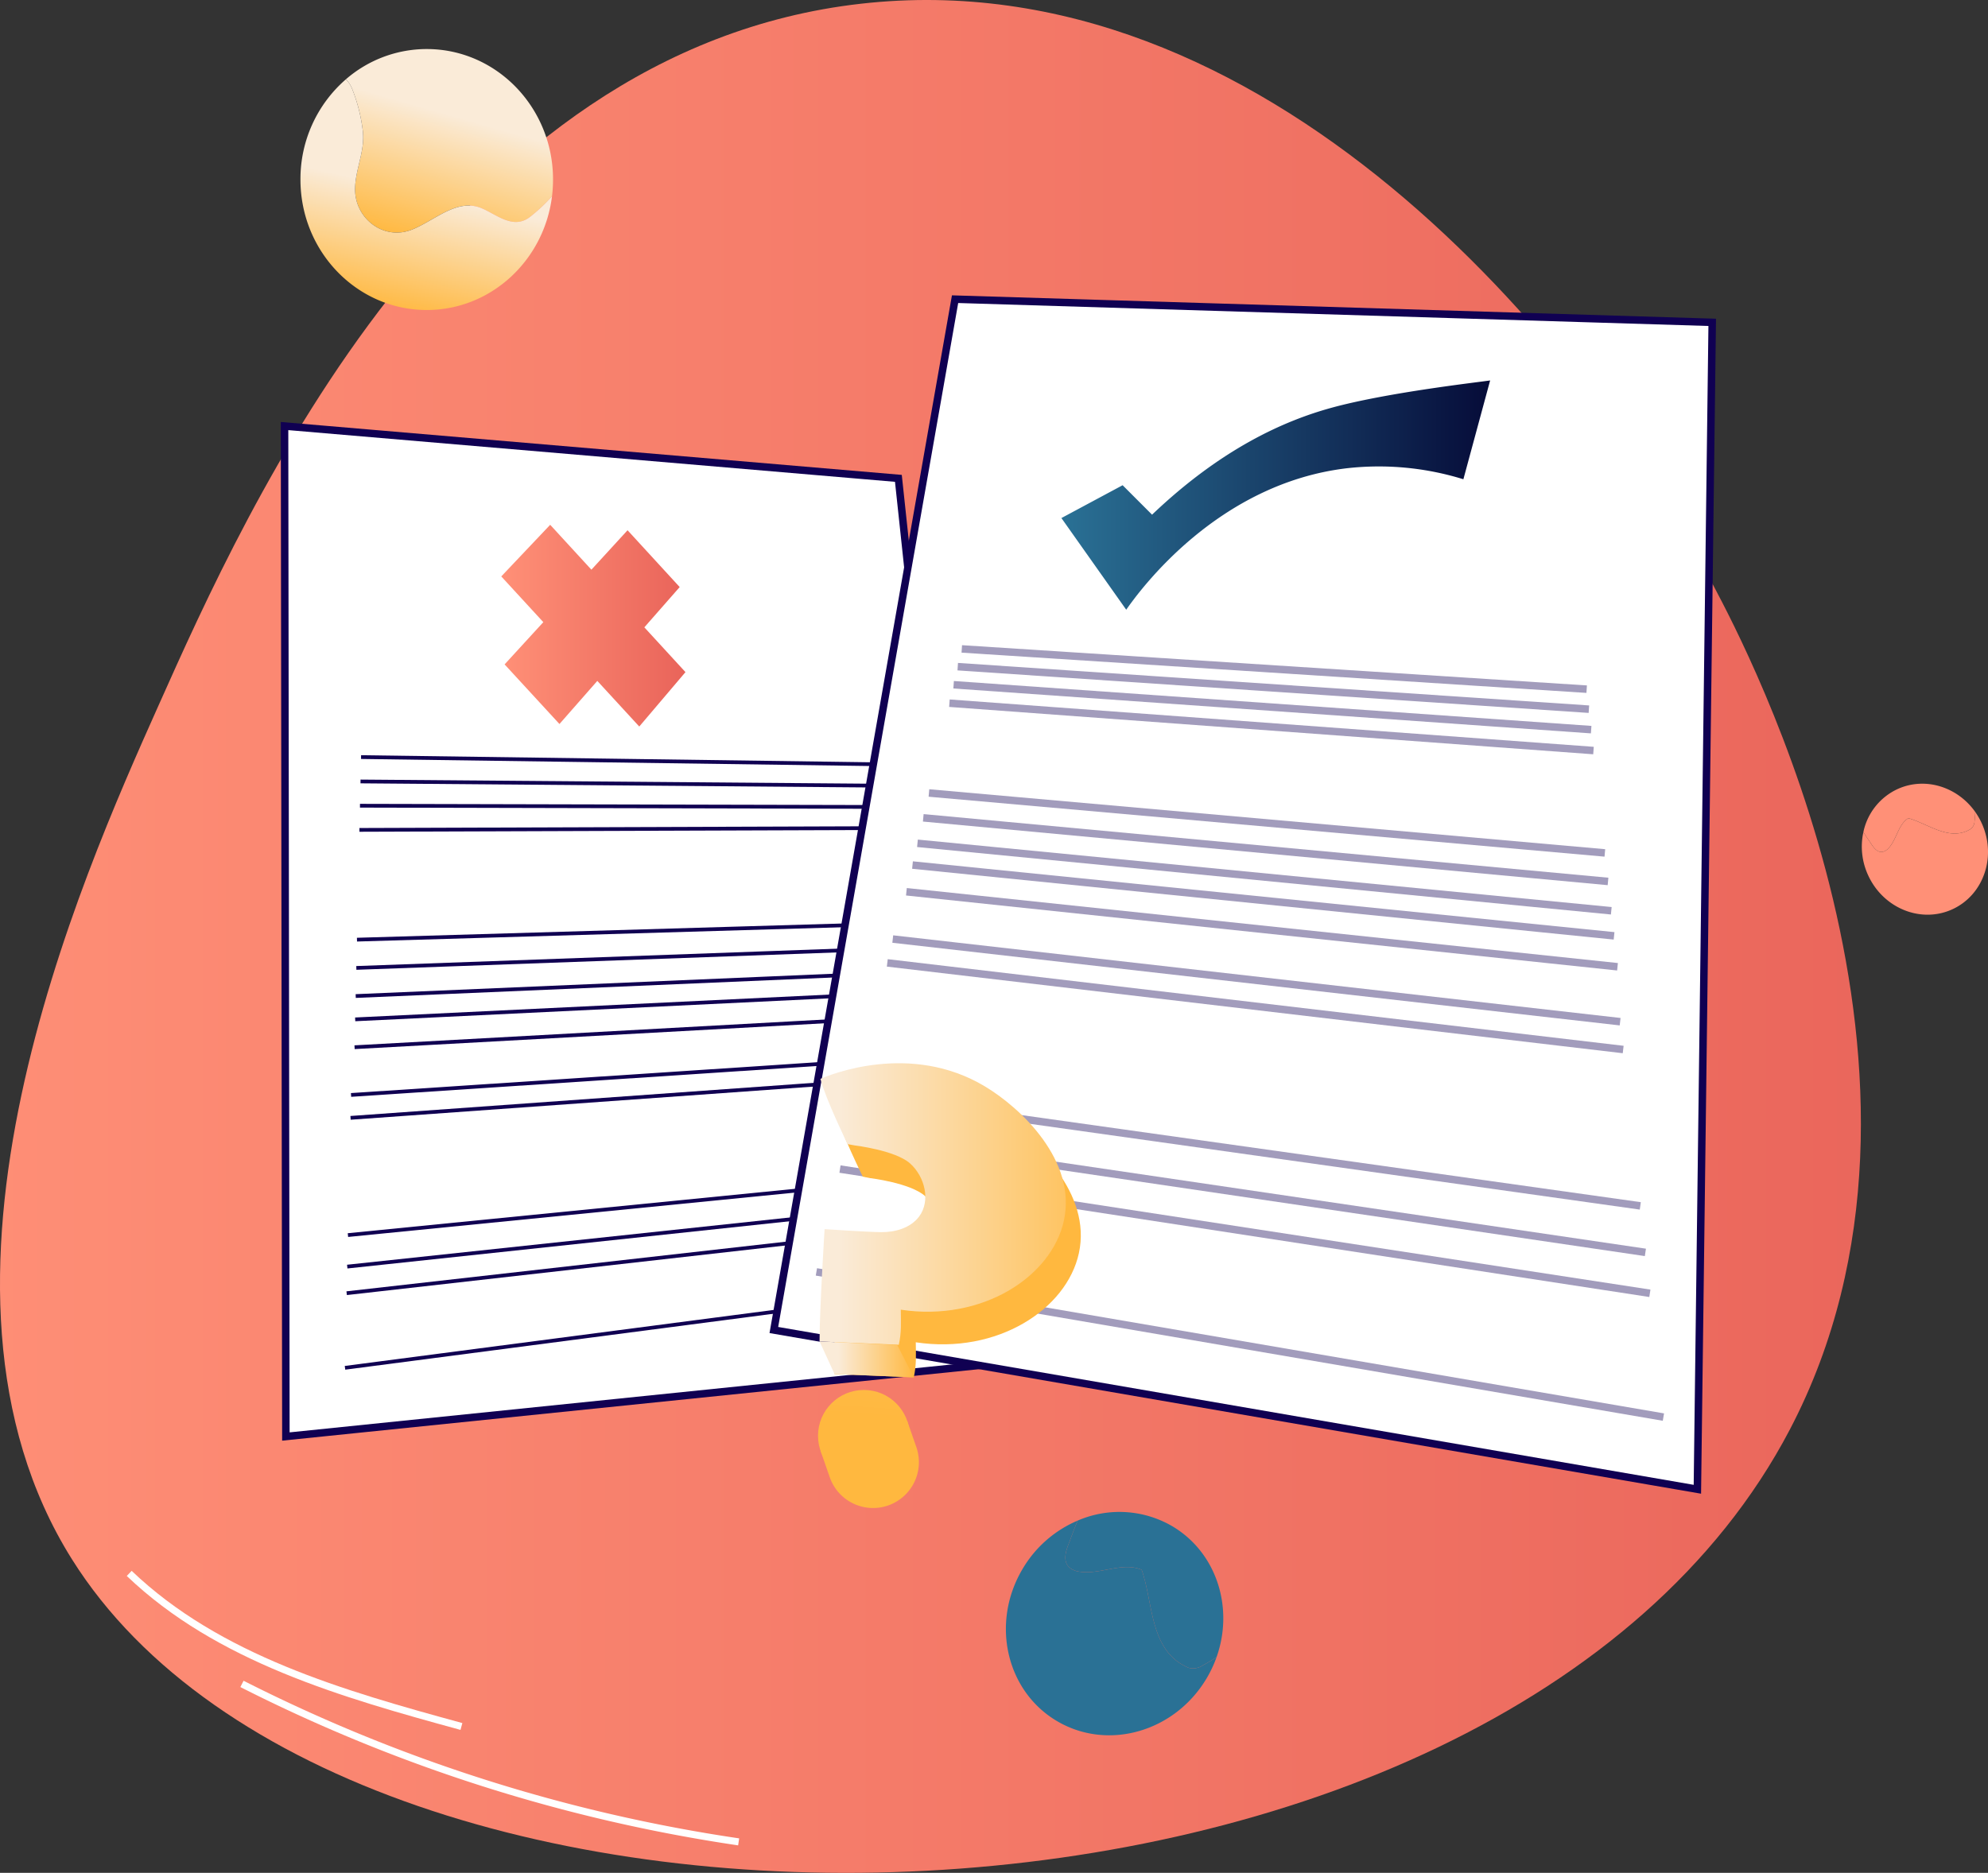 <svg xmlns="http://www.w3.org/2000/svg" xmlns:xlink="http://www.w3.org/1999/xlink" width="547.874" height="516.28" viewBox="0 0 547.874 516.28"><rect x="0" y="0" width="547.874" height="516.28" fill="#333333" stroke="none"/><defs><style>.a{fill:url(#a);}.b{fill:url(#b);}.c{fill:url(#c);}.d{fill:url(#d);}.e{fill:url(#e);}.f{fill:url(#f);}.g{fill:url(#g);}.h,.t{fill:#fff;}.h,.i,.l{stroke:#100052;}.h,.i,.l,.m{stroke-miterlimit:10;}.h,.l{stroke-width:2.064px;}.i,.l,.m{fill:none;}.i{stroke-width:1.032px;}.j{fill:url(#i);}.k{opacity:0.39;}.m{stroke:#fff;stroke-width:1.949px;}.n{fill:url(#j);}.o{fill:url(#k);}.p{fill:url(#l);}.q{fill:url(#m);}.r{fill:url(#n);}.s{fill:url(#o);}</style><linearGradient id="a" y1="0.5" x2="1" y2="0.5" gradientUnits="objectBoundingBox"><stop offset="0" stop-color="#ff9077"/><stop offset="1" stop-color="#e9645a"/></linearGradient><linearGradient id="b" x1="4.036" y1="20.804" x2="3.586" y2="22.297" gradientUnits="objectBoundingBox"><stop offset="0" stop-color="#2a7195"/><stop offset="1" stop-color="#060c39"/></linearGradient><linearGradient id="c" x1="3.084" y1="15.886" x2="2.939" y2="16.577" xlink:href="#b"/><linearGradient id="d" x1="5.32" y1="-42.063" x2="6.306" y2="-42.063" xlink:href="#a"/><linearGradient id="e" x1="4.622" y1="-27.755" x2="5.612" y2="-27.755" xlink:href="#a"/><linearGradient id="f" x1="0.538" y1="0.354" x2="0.334" y2="1.011" gradientUnits="objectBoundingBox"><stop offset="0" stop-color="#faebd8"/><stop offset="1" stop-color="#ffb83f"/></linearGradient><linearGradient id="g" x1="0.487" y1="0.494" x2="0.359" y2="1.008" xlink:href="#f"/><linearGradient id="i" x1="0" y1="0.5" x2="1" y2="0.5" xlink:href="#b"/><linearGradient id="j" x1="0.632" y1="-2.956" x2="0.605" y2="-1.28" xlink:href="#f"/><linearGradient id="k" x1="0.076" y1="-1.476" x2="1.226" y2="-1.476" xlink:href="#f"/><linearGradient id="l" x1="0.225" y1="-18.122" x2="0.278" y2="-17.615" xlink:href="#f"/><linearGradient id="m" x1="-0.258" y1="-6.862" x2="0.324" y2="-6.125" xlink:href="#f"/><linearGradient id="n" x1="0.654" y1="-10.266" x2="-0.085" y2="0.247" xlink:href="#f"/><linearGradient id="o" x1="0.198" y1="-15.37" x2="1.017" y2="-15.37" xlink:href="#f"/></defs><g transform="translate(-585.417 -187.018)"><g transform="translate(585.417 187.018)"><path class="a" d="M822.6,188.052c111.47-12.657,199.8,93.741,235.233,160.792,8.8,16.647,71.554,135.411,20.844,232.256-80.219,153.2-396.015,159.176-473.444,35.732C557.8,541.212,607.66,429.526,629.055,381.6,653.6,326.6,709.735,200.867,822.6,188.052Z" transform="translate(-585.417 -187.018)"/><g transform="translate(78.418 13.519)"><g transform="translate(198.798 403.274)"><path class="b" d="M989.971,773.251c5.938,1.406,12.353-2.739,17.952-.366,3.3,9.419,2.121,22.488,12.973,27.031a4.808,4.808,0,0,0,3.923-.717,40.875,40.875,0,0,0,3.748-2.253c4.826-13.627.02-28.852-12.239-36.092a28.9,28.9,0,0,0-26.047-1.526c-.775,1.848-1.493,3.719-2.161,5.6C987.14,767.378,985.206,771.837,989.971,773.251Z" transform="translate(-970.505 -756.944)"/><path class="c" d="M1018.8,800.075a4.808,4.808,0,0,1-3.923.717c-10.853-4.542-9.669-17.612-12.973-27.031-5.6-2.373-12.015,1.772-17.952.366-4.765-1.414-2.832-5.873-1.85-8.327.669-1.877,1.387-3.749,2.161-5.6A32.219,32.219,0,0,0,969.037,773.6c-8.764,14.84-4.495,33.586,9.536,41.872s32.508,2.973,41.272-11.866a33.055,33.055,0,0,0,2.7-5.781A40.884,40.884,0,0,1,1018.8,800.075Z" transform="translate(-964.484 -757.82)"/></g><g transform="translate(434.678 202.525)"><path class="d" d="M1294.147,500.6c2.672-2.353,2.861-6.806,5.879-8.672,5.6,1.6,11.424,6.573,17.247,2.936a2.8,2.8,0,0,0,.982-2.11,23.775,23.775,0,0,0,.191-2.544c-4.863-6.893-13.733-9.739-21.314-6.342a16.864,16.864,0,0,0-9.509,11.888c.619.992,1.267,1.965,1.936,2.917C1290.4,499.972,1291.866,502.4,1294.147,500.6Z" transform="translate(-1287.187 -482.438)"/><path class="e" d="M1318.095,495.615a2.8,2.8,0,0,1-.982,2.11c-5.822,3.637-11.646-1.334-17.246-2.936-3.018,1.866-3.207,6.318-5.879,8.672-2.28,1.792-3.752-.632-4.589-1.926-.668-.952-1.317-1.925-1.936-2.917a18.8,18.8,0,0,0,1.243,11.767c4.112,9.177,14.479,13.466,23.155,9.579s12.378-14.479,8.266-23.656a19.289,19.289,0,0,0-1.842-3.236A23.806,23.806,0,0,1,1318.095,495.615Z" transform="translate(-1287.027 -485.295)"/></g><g transform="translate(4.385)"><path class="f" d="M717.5,216.518a46.14,46.14,0,0,1,2.88,11.2c.8,5.6-1.92,10.56-2.08,16-.32,8.16,7.52,14.56,15.36,11.68,6.4-2.4,12.48-8.8,19.36-6.08,4.32,1.76,8.96,6.24,13.76,2.24a47.571,47.571,0,0,0,5.785-5.474,37.6,37.6,0,0,0,.283-4.61c0-19.865-15.583-35.97-34.8-35.97a33.993,33.993,0,0,0-22.29,8.345A7.566,7.566,0,0,1,717.5,216.518Z" transform="translate(-703.24 -205.504)"/><path class="g" d="M762.183,254.624c-4.8,4-9.44-.48-13.76-2.24-6.88-2.72-12.96,3.68-19.36,6.08-7.84,2.88-15.681-3.52-15.36-11.68.16-5.44,2.88-10.4,2.08-16a46.145,46.145,0,0,0-2.88-11.2,7.566,7.566,0,0,0-1.745-2.669,36.38,36.38,0,0,0-12.516,27.625c0,19.865,15.583,35.97,34.805,35.97,17.711,0,32.331-13.671,34.522-31.359A47.577,47.577,0,0,1,762.183,254.624Z" transform="translate(-698.642 -208.57)"/></g><path class="h" d="M887.872,606.171,693.015,626.16l-.369-278.548,169.169,14.42Z" transform="translate(-692.646 -243.687)"/><path class="a" d="M825.08,425.446l-12.733,15-11.562-12.578L790.352,439.75l-15.118-16.432,10.67-11.645-11.589-12.607,13.48-14.23,11.361,12.374,9.963-10.873L823.488,402l-9.743,11.1Z" transform="translate(-714.589 -253.688)"/><g transform="translate(16.662 195.181)"><line class="i" y1="5.037" x2="139.343" transform="translate(3.124 53.083)"/><line class="i" y1="5.952" x2="139.042" transform="translate(2.951 59.919)"/><line class="i" y1="6.708" x2="138.793" transform="translate(2.807 65.592)"/><line class="i" y1="7.607" x2="138.494" transform="translate(2.635 72.371)"/><line class="i" y1="0.48" x2="140.816" transform="translate(3.976 19.589)"/><line class="i" x2="141.073" y2="0.328" transform="translate(4.125 13.409)"/><line class="i" x2="141.331" y2="1.143" transform="translate(4.275 6.719)"/><line class="i" x2="141.59" y2="1.965" transform="translate(4.425)"/><line class="i" y1="4.112" x2="139.646" transform="translate(3.299 46.215)"/><line class="i" y1="13.568" x2="136.622" transform="translate(0.811 118.199)"/><line class="i" y1="15.372" x2="135.992" transform="translate(0.456 132.413)"/><line class="i" y1="17.66" x2="135.183" transform="translate(0 150.694)"/><line class="i" y1="9.874" x2="137.887" transform="translate(1.527 89.578)"/><line class="i" y1="9.143" x2="138.134" transform="translate(1.667 83.994)"/><line class="i" y1="14.549" x2="136.281" transform="translate(0.618 125.905)"/></g><g transform="translate(134.848 68.953)"><path class="h" d="M1131.553,627.852l-254.515-43.9L926.979,299.79l208.662,6.388Z" transform="translate(-877.038 -299.79)"/><path class="j" d="M985.4,368.357l17.861,25.268c3.651-5.21,25.093-34.859,60.98-39.016a78.639,78.639,0,0,1,31.939,3.053l7.372-27.24h0c-2.8.442-28.231,3.281-43.721,7.535-13.029,3.577-30.342,11.247-49.448,29.47l-8.114-8.118Z" transform="translate(-906.152 -308.021)"/><g class="k" transform="translate(11.727 96.41)"><line class="l" x2="188.712" y2="17.535" transform="translate(29.452 46.563)"/><line class="l" x2="191.211" y2="18.595" transform="translate(27.85 53.588)"/><line class="l" x2="193.345" y2="19.518" transform="translate(26.484 59.579)"/><line class="l" x2="195.97" y2="20.676" transform="translate(24.806 66.942)"/><line class="l" x2="177.502" y2="13.053" transform="translate(36.657 14.963)"/><line class="l" x2="175.703" y2="12.375" transform="translate(37.816 9.878)"/><line class="l" x2="173.94" y2="11.723" transform="translate(38.953 4.891)"/><line class="l" x2="172.212" y2="11.094" transform="translate(40.068)"/><line class="l" x2="186.278" y2="16.523" transform="translate(31.014 39.714)"/><line class="l" x2="215.918" y2="30.374" transform="translate(11.14 123.161)"/><line class="l" x2="223.194" y2="34.247" transform="translate(6.501 143.387)"/><line class="l" x2="233.429" y2="40.024" transform="translate(0 171.732)"/><line class="l" x2="202.804" y2="23.878" transform="translate(19.536 86.551)"/><line class="l" x2="200.457" y2="22.782" transform="translate(21.044 79.978)"/><line class="l" x2="219.793" y2="32.413" transform="translate(8.667 133.941)"/></g></g></g><path class="m" d="M634.111,780.1c24.559,23.476,58.783,33.24,91.553,42.2" transform="translate(-598.5 -346.373)"/><path class="m" d="M813.482,865.3A446.682,446.682,0,0,1,676.6,821.755" transform="translate(-609.916 -357.565)"/></g><g transform="translate(810.854 480.113)"><g transform="translate(4.519 8.993)"><path class="n" d="M900.13,604.4c2.554-1.1,24.759-10.261,45.306,2.058,10,5.993,25.384,20.536,21.8,37-3.365,15.469-22.465,27.963-44.951,24.572.045,3.517.208,6.232-.551,9.666l-21.839-.9-.037-26.258c0-1.7.1-3.643,1.428-4.71,1.095-.882,2.649-.84,4.046-.679,3.868.448,7.678,1.483,11.572,1.508s8.071-1.169,10.41-4.283c3.27-4.351,1.591-11.027-2.466-14.655s-15.205-4.959-15.205-4.959l-1.962-.4S901.55,609.945,900.13,604.4Z" transform="translate(-899.861 -600.096)"/></g><path class="o" d="M894.5,592.106c2.555-1.1,24.759-10.261,45.307,2.058,10,5.993,25.384,20.537,21.8,37-3.365,15.469-22.466,27.963-44.951,24.573.045,3.516.208,6.232-.551,9.666l-21.839-.905c-.012-8.752,1.391-30.968,1.391-30.968s11.724.8,15.617.83,8.071-1.17,10.41-4.283c3.269-4.351,1.591-11.027-2.466-14.656s-15.205-4.958-15.205-4.958l-2.02-.367S895.923,597.648,894.5,592.106Z" transform="translate(-893.84 -587.799)"/><path class="p" d="M916.966,722.932l-18.993,6.614a12.629,12.629,0,0,1,18.993-6.614Z" transform="translate(-894.834 -623.541)"/><path class="q" d="M918.505,722.548l2.514,7.219a12.633,12.633,0,1,1-23.86,8.31l-2.514-7.219Z" transform="translate(-893.94 -624.004)"/><circle class="r" cx="12.633" cy="12.633" r="12.633" transform="translate(0 90.064)"/><path class="s" d="M898.4,701.666l-4.125-8.993,21.392.963,4.572,8.935Z" transform="translate(-893.84 -615.977)"/><path class="t" d="M930.528,692.99" transform="translate(-903.581 -616.063)"/><path class="t" d="M924.888,680.694" transform="translate(-902.066 -612.759)"/></g></g></svg>